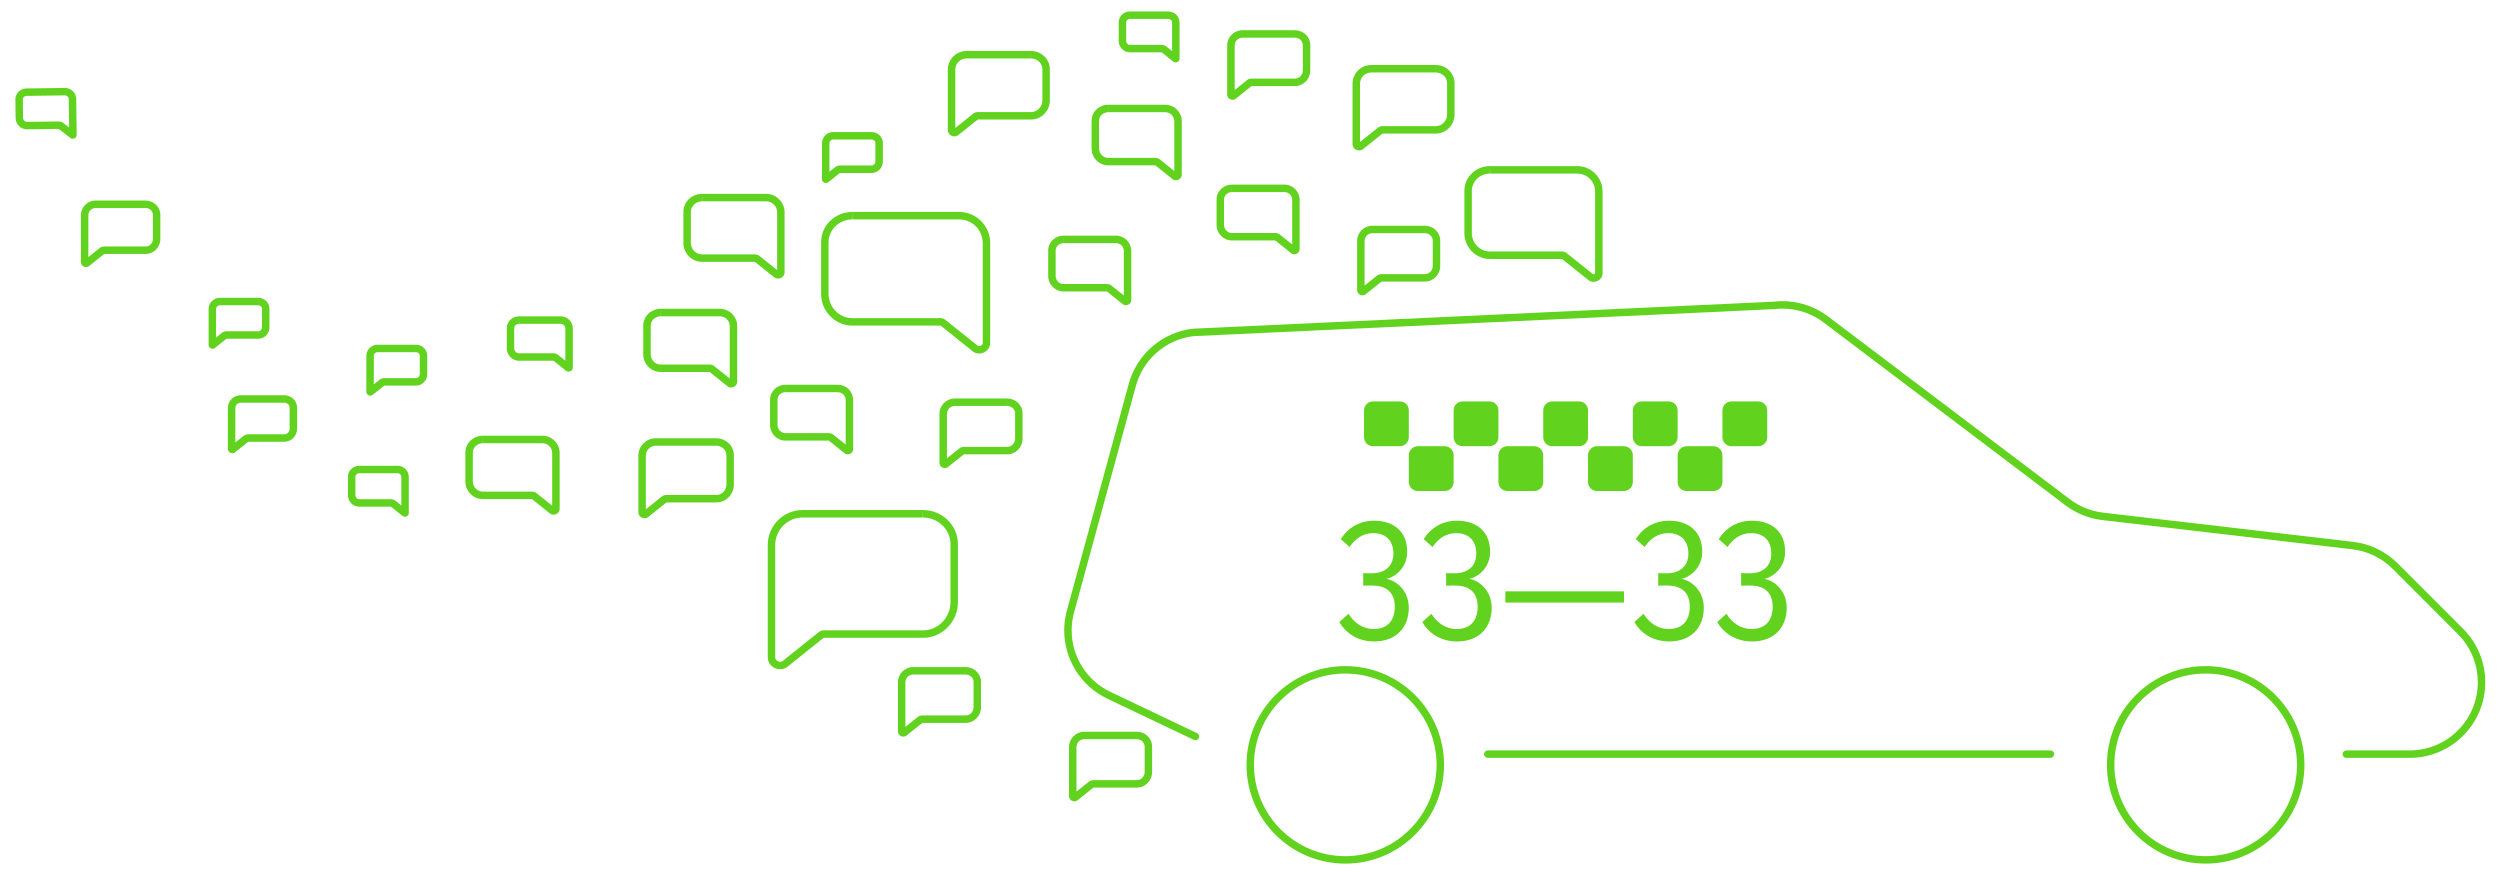 <?xml version="1.0" encoding="utf-8"?>
<!-- Generator: Adobe Illustrator 19.0.1, SVG Export Plug-In . SVG Version: 6.00 Build 0)  -->
<svg version="1.1" id="Layer_1" xmlns="http://www.w3.org/2000/svg" xmlns:xlink="http://www.w3.org/1999/xlink" x="0px" y="0px"
	 width="334.5px" height="117.167px" viewBox="0 0 334.5 117.167" style="enable-background:new 0 0 334.5 117.167;"
	 xml:space="preserve">
<style type="text/css">
	.st0{fill:#71B82F;}
	.st1{fill:#DFD91A;}
	.st2{fill:#373838;}
	.st3{fill:#61D31E;}
	.st4{fill:#E0D919;}
	.st5{fill:none;stroke:#61D31E;stroke-linecap:round;stroke-linejoin:round;stroke-miterlimit:10;}
	.st6{fill:none;stroke:#61D31E;stroke-width:2;stroke-linecap:round;stroke-linejoin:round;stroke-miterlimit:10;}
</style>
<g>
	<path class="st3" d="M192.712,102.338h-0.5c-0,3.375-1.366,6.425-3.578,8.637
		c-2.212,2.211-5.263,3.577-8.637,3.578c-3.375-0-6.425-1.366-8.637-3.578
		c-2.211-2.212-3.577-5.263-3.578-8.637c0-3.375,1.366-6.425,3.578-8.637
		c2.212-2.211,5.262-3.577,8.637-3.578c3.375,0,6.425,1.366,8.637,3.578
		c2.211,2.212,3.577,5.262,3.578,8.637H192.712h0.5
		c-0-7.298-5.916-13.214-13.215-13.215
		c-7.298,0-13.214,5.916-13.215,13.215
		c0,7.298,5.916,13.214,13.215,13.215c7.298-0,13.214-5.916,13.215-13.215
		H192.712z"/>
	<path class="st3" d="M307.836,102.338h-0.5c-0,3.375-1.366,6.425-3.578,8.637
		c-2.212,2.211-5.263,3.577-8.637,3.578c-3.375-0-6.425-1.366-8.637-3.578
		c-2.211-2.212-3.577-5.263-3.578-8.637c0-3.375,1.366-6.425,3.578-8.637
		c2.212-2.211,5.262-3.577,8.637-3.578c3.375,0,6.425,1.366,8.637,3.578
		c2.211,2.212,3.577,5.262,3.578,8.637H307.836h0.5
		c-0-7.298-5.916-13.214-13.215-13.215
		c-7.298,0-13.214,5.916-13.215,13.215
		c0,7.298,5.916,13.214,13.215,13.215c7.298-0,13.214-5.916,13.215-13.215
		H307.836z"/>
	<path class="st3" d="M199.066,101.404h75.281c0.276,0,0.5-0.224,0.5-0.5c0-0.276-0.224-0.5-0.5-0.5
		h-75.281c-0.276,0-0.5,0.224-0.5,0.5C198.566,101.18,198.79,101.404,199.066,101.404"/>
	<path class="st3" d="M313.943,101.404h8.468c5.589-0,10.118-4.53,10.119-10.119
		c0-2.684-1.066-5.257-2.964-7.155l-8.735-8.735
		c-1.611-1.611-3.718-2.631-5.981-2.895l-33.448-3.907
		c-1.613-0.188-3.146-0.804-4.441-1.783l-32.363-24.468
		c-1.766-1.335-3.91-2.047-6.102-2.047c-0.398-0-0.798,0.023-1.197,0.071
		l0.059,0.497l-0.023-0.5l-77.712,3.615l-0.036,0.003
		c-4.142,0.493-7.557,3.478-8.6,7.516l0.484,0.125l-0.482-0.132l-8.274,30.321
		l-0.002,0.007c-0.218,0.843-0.323,1.694-0.323,2.533
		c-0,3.828,2.182,7.425,5.77,9.134l11.574,5.511
		c0.249,0.119,0.548,0.013,0.666-0.236c0.119-0.249,0.013-0.548-0.236-0.666
		L148.59,92.582c-3.234-1.539-5.2-4.783-5.2-8.231
		c0-0.756,0.095-1.522,0.291-2.283l-0.484-0.125l0.482,0.132l8.274-30.321
		l0.002-0.007c0.94-3.64,4.018-6.329,7.75-6.773l-0.059-0.496l0.023,0.499
		l77.712-3.615l0.036-0.003c0.359-0.043,0.719-0.064,1.078-0.064
		c1.975,0,3.908,0.642,5.499,1.845l32.363,24.468
		c1.437,1.087,3.139,1.77,4.928,1.979l33.448,3.907
		c2.039,0.238,3.938,1.158,5.39,2.609l8.735,8.735
		c1.71,1.71,2.671,4.029,2.671,6.448c-0,2.52-1.02,4.796-2.671,6.448
		c-1.652,1.651-3.928,2.67-6.448,2.671h-8.468c-0.276,0-0.5,0.224-0.5,0.5
		c0,0.276,0.224,0.5,0.5,0.5V101.404z"/>
	<g>
		<path class="st3" d="M179.208,83.225l1.22-1.102c0.728,1.172,1.877,2.04,3.354,2.04
			c1.9,0,2.838-1.173,2.838-2.979c0-2.134-1.384-2.838-2.979-2.838
			c-0.492,0-1.031,0-1.242,0.023v-1.688c0.211,0.023,0.797,0.023,1.195,0.023
			c1.571,0,2.838-0.844,2.838-2.627c0-1.853-1.125-2.743-2.697-2.743
			c-1.383,0-2.368,0.727-3.166,1.853l-1.172-1.056
			c0.938-1.501,2.509-2.463,4.456-2.463c2.532,0,4.433,1.384,4.433,4.151
			c0,1.947-1.36,3.307-2.791,3.636c1.384,0.211,3.002,1.618,3.002,3.869
			c0,2.604-1.665,4.503-4.644,4.503C181.624,85.829,180.006,84.656,179.208,83.225z"/>
		<path class="st3" d="M190.302,83.225l1.22-1.102c0.728,1.172,1.877,2.04,3.354,2.04
			c1.9,0,2.838-1.173,2.838-2.979c0-2.134-1.384-2.838-2.979-2.838
			c-0.492,0-1.031,0-1.242,0.023v-1.688c0.211,0.023,0.797,0.023,1.195,0.023
			c1.571,0,2.838-0.844,2.838-2.627c0-1.853-1.125-2.743-2.697-2.743
			c-1.383,0-2.368,0.727-3.166,1.853l-1.172-1.056
			c0.938-1.501,2.509-2.463,4.456-2.463c2.532,0,4.433,1.384,4.433,4.151
			c0,1.947-1.36,3.307-2.791,3.636c1.384,0.211,3.002,1.618,3.002,3.869
			c0,2.604-1.665,4.503-4.644,4.503C192.718,85.829,191.099,84.656,190.302,83.225z"/>
		<path class="st3" d="M201.419,80.623V79.122h15.878v1.501H201.419z"/>
		<path class="st3" d="M218.681,83.225l1.22-1.102c0.728,1.172,1.877,2.04,3.354,2.04
			c1.9,0,2.838-1.173,2.838-2.979c0-2.134-1.384-2.838-2.979-2.838
			c-0.492,0-1.031,0-1.242,0.023v-1.688c0.211,0.023,0.797,0.023,1.195,0.023
			c1.571,0,2.838-0.844,2.838-2.627c0-1.853-1.125-2.743-2.697-2.743
			c-1.383,0-2.368,0.727-3.166,1.853l-1.172-1.056
			c0.938-1.501,2.509-2.463,4.456-2.463c2.532,0,4.433,1.384,4.433,4.151
			c0,1.947-1.36,3.307-2.791,3.636c1.384,0.211,3.002,1.618,3.002,3.869
			c0,2.604-1.665,4.503-4.644,4.503C221.097,85.829,219.478,84.656,218.681,83.225z"/>
		<path class="st3" d="M229.774,83.225l1.22-1.102c0.728,1.172,1.877,2.04,3.354,2.04
			c1.9,0,2.838-1.173,2.838-2.979c0-2.134-1.384-2.838-2.979-2.838
			c-0.492,0-1.031,0-1.242,0.023v-1.688c0.211,0.023,0.797,0.023,1.195,0.023
			c1.571,0,2.838-0.844,2.838-2.627c0-1.853-1.125-2.743-2.697-2.743
			c-1.383,0-2.368,0.727-3.166,1.853l-1.172-1.056
			c0.938-1.501,2.509-2.463,4.456-2.463c2.532,0,4.433,1.384,4.433,4.151
			c0,1.947-1.36,3.307-2.791,3.636c1.384,0.211,3.002,1.618,3.002,3.869
			c0,2.604-1.665,4.503-4.644,4.503C232.19,85.829,230.572,84.656,229.774,83.225z"/>
	</g>
	<path class="st3" d="M187.301,59.704h-3.597c-0.659,0-1.199-0.539-1.199-1.199v-3.597
		c0-0.659,0.539-1.199,1.199-1.199h3.597c0.659,0,1.199,0.539,1.199,1.199v3.597
		C188.5,59.165,187.961,59.704,187.301,59.704z"/>
	<path class="st3" d="M193.296,65.699h-3.597C189.039,65.699,188.5,65.159,188.5,64.5v-3.597
		c0-0.659,0.539-1.199,1.199-1.199h3.597c0.659,0,1.199,0.539,1.199,1.199V64.5
		C194.495,65.159,193.955,65.699,193.296,65.699z"/>
	<path class="st3" d="M199.29,59.704h-3.597c-0.659,0-1.199-0.539-1.199-1.199v-3.597
		c0-0.659,0.539-1.199,1.199-1.199h3.597c0.659,0,1.199,0.539,1.199,1.199v3.597
		C200.489,59.165,199.95,59.704,199.29,59.704z"/>
	<path class="st3" d="M205.285,65.699h-3.597c-0.659,0-1.199-0.539-1.199-1.199v-3.597
		c0-0.659,0.539-1.199,1.199-1.199h3.597c0.659,0,1.199,0.539,1.199,1.199V64.5
		C206.484,65.159,205.944,65.699,205.285,65.699z"/>
	<path class="st3" d="M211.28,59.704h-3.597c-0.659,0-1.199-0.539-1.199-1.199v-3.597
		c0-0.659,0.539-1.199,1.199-1.199h3.597c0.659,0,1.199,0.539,1.199,1.199v3.597
		C212.478,59.165,211.939,59.704,211.28,59.704z"/>
	<path class="st3" d="M217.274,65.699h-3.597c-0.659,0-1.199-0.539-1.199-1.199v-3.597
		c0-0.659,0.539-1.199,1.199-1.199h3.597c0.659,0,1.199,0.539,1.199,1.199V64.5
		C218.473,65.159,217.933,65.699,217.274,65.699z"/>
	<path class="st3" d="M223.269,59.704h-3.597c-0.659,0-1.199-0.539-1.199-1.199v-3.597
		c0-0.659,0.539-1.199,1.199-1.199h3.597c0.659,0,1.199,0.539,1.199,1.199v3.597
		C224.467,59.165,223.928,59.704,223.269,59.704z"/>
	<path class="st3" d="M229.263,65.699h-3.597c-0.659,0-1.199-0.539-1.199-1.199v-3.597
		c0-0.659,0.539-1.199,1.199-1.199h3.597c0.659,0,1.199,0.539,1.199,1.199V64.5
		C230.462,65.159,229.923,65.699,229.263,65.699z"/>
	<path class="st3" d="M235.258,59.704h-3.597c-0.659,0-1.199-0.539-1.199-1.199v-3.597
		c0-0.659,0.539-1.199,1.199-1.199h3.597c0.659,0,1.199,0.539,1.199,1.199v3.597
		C236.457,59.165,235.917,59.704,235.258,59.704z"/>
	<path class="st3" d="M19.488,26.835v1c0.53,0,0.964,0.403,0.967,0.892v3.263
		c0.003,0.524-0.437,0.986-0.935,0.989h-5.575c-0.227,0-0.447,0.077-0.625,0.219
		l-1.496,1.196V28.788c-0.002-0.251,0.096-0.489,0.275-0.67
		c0.179-0.181,0.416-0.282,0.66-0.283h6.721L19.488,26.835 M19.488,26.835h-0.013
		h-6.715c-1.071,0.007-1.942,0.889-1.935,1.96v6.284
		c0.003,0.396,0.345,0.657,0.695,0.657c0.169,0,0.34-0.061,0.475-0.198
		l1.95-1.559h5.575c1.071-0.007,1.942-0.924,1.935-1.995v-3.256
		C21.448,27.66,20.553,26.835,19.488,26.835z"/>
	<path class="st3" d="M38.037,52.885v1c0.391,0,0.712,0.294,0.714,0.648v2.844
		c0.001,0.188-0.076,0.376-0.211,0.517c-0.077,0.08-0.241,0.214-0.475,0.215
		h-4.857c-0.227,0-0.447,0.077-0.625,0.219l-1.094,0.875v-4.617
		c-0.002-0.378,0.315-0.699,0.686-0.701h5.856L38.037,52.885 M38.037,52.885h-0.012
		h-5.85c-0.933,0.006-1.692,0.774-1.686,1.708v5.475
		c0.002,0.345,0.301,0.573,0.606,0.573c0.148,0,0.297-0.053,0.414-0.172
		l1.699-1.359h4.857c0.933-0.006,1.692-0.805,1.686-1.739v-2.837
		C39.745,53.604,38.965,52.885,38.037,52.885z"/>
	<path class="st3" d="M151.189,1.532l0.01,1l5.138-0
		c0.175,0.001,0.292,0.093,0.346,0.148c0.054,0.055,0.144,0.172,0.143,0.354
		v3.803l-0.766-0.612c-0.177-0.142-0.398-0.219-0.625-0.219l-4.264,0
		c-0.167-0.001-0.283-0.096-0.337-0.152c-0.097-0.101-0.153-0.236-0.152-0.376
		V2.988c0.002-0.251,0.229-0.456,0.507-0.456L151.189,1.532 M151.189,1.532
		c-0.816,0-1.502,0.632-1.507,1.449v2.495
		c-0.005,0.82,0.662,1.523,1.482,1.529h4.271l1.494,1.195
		c0.103,0.105,0.234,0.151,0.364,0.151c0.268,0,0.531-0.2,0.533-0.504V3.033
		c0.005-0.82-0.662-1.496-1.482-1.501h-5.144L151.189,1.532z"/>
	<path class="st3" d="M48.061,62.321l0.01,1h5.138c0.175,0.001,0.292,0.093,0.346,0.148
		s0.144,0.172,0.143,0.354v3.803l-0.766-0.613
		c-0.177-0.142-0.397-0.219-0.625-0.219h-4.265
		c-0.167-0.001-0.283-0.096-0.337-0.152c-0.097-0.101-0.153-0.236-0.152-0.376
		v-2.488c0.002-0.251,0.229-0.456,0.507-0.456V62.321 M48.061,62.321
		c-0.816,0-1.502,0.632-1.507,1.449v2.495
		c-0.005,0.821,0.662,1.523,1.482,1.529h4.271l1.494,1.195
		c0.103,0.105,0.234,0.151,0.364,0.151c0.268,0,0.531-0.2,0.533-0.504v-4.814
		c0.005-0.82-0.662-1.496-1.482-1.501h-5.144H48.061z"/>
	<path class="st3" d="M64.6,58.298l0.016,1h7.964
		c0.348,0.002,0.676,0.141,0.923,0.392s0.382,0.58,0.38,0.934v7.036
		l-2.079-1.663c-0.177-0.142-0.398-0.219-0.625-0.219h-6.611
		c-0.711-0.005-1.308-0.628-1.303-1.369V60.55
		c0.004-0.69,0.604-1.252,1.336-1.252L64.6,58.298 M64.6,58.298
		c-1.264,0-2.327,0.98-2.335,2.246v3.865
		c-0.008,1.271,1.026,2.361,2.297,2.369h6.618l2.315,1.851
		c0.16,0.162,0.363,0.235,0.564,0.235c0.415,0,0.822-0.31,0.825-0.78v-7.459
		c0.008-1.271-1.026-2.318-2.297-2.326h-7.97L64.6,58.298z"/>
	<path class="st3" d="M55.655,46.123v1c0.278,0,0.506,0.204,0.507,0.449v2.501
		c0.001,0.134-0.054,0.269-0.152,0.37c-0.054,0.056-0.17,0.151-0.331,0.152
		h-4.271c-0.227,0-0.447,0.077-0.625,0.219l-0.766,0.613v-3.809
		c-0.001-0.175,0.089-0.293,0.143-0.347c0.054-0.055,0.171-0.146,0.339-0.148
		h5.15L55.655,46.123 M55.655,46.123h-0.01h-5.144
		c-0.82,0.005-1.488,0.681-1.482,1.501v4.814
		c0.002,0.304,0.265,0.504,0.533,0.504c0.13,0,0.261-0.047,0.364-0.151
		l1.494-1.195h4.271c0.821-0.005,1.488-0.708,1.482-1.529v-2.495
		C57.157,46.755,56.471,46.123,55.655,46.123z"/>
	<path class="st3" d="M95.829,58.637v1c0.748,0,1.361,0.575,1.366,1.275v3.922
		c0.005,0.75-0.606,1.388-1.327,1.393h-6.703c-0.227,0-0.447,0.077-0.625,0.219
		l-2.127,1.701v-7.16c-0.002-0.356,0.136-0.693,0.389-0.949
		s0.588-0.399,0.938-0.401l8.079-0L95.829,58.637 M95.829,58.637l-0.016,0
		H87.74c-1.288,0.008-2.335,1.069-2.326,2.356v7.555
		c0.003,0.477,0.415,0.791,0.836,0.791c0.204,0,0.409-0.074,0.571-0.238
		l2.344-1.875h6.703c1.288-0.008,2.335-1.112,2.327-2.399v-3.915
		C98.187,59.629,97.11,58.637,95.829,58.637z"/>
	<path class="st3" d="M116.618,17.67v1c0.278,0,0.506,0.204,0.507,0.449v2.501
		c0.001,0.134-0.054,0.269-0.152,0.37c-0.054,0.056-0.171,0.151-0.331,0.152
		h-4.271c-0.227,0-0.447,0.077-0.625,0.219l-0.766,0.613v-3.809
		c-0.001-0.175,0.089-0.293,0.143-0.347s0.171-0.146,0.339-0.148h5.15
		L116.618,17.67 M116.618,17.67h-0.01h-5.144
		c-0.821,0.005-1.488,0.681-1.482,1.501v4.814
		c0.002,0.304,0.265,0.504,0.533,0.504c0.13,0,0.261-0.047,0.364-0.151
		l1.494-1.195h4.271c0.82-0.005,1.488-0.708,1.482-1.529v-2.495
		C118.12,18.302,117.434,17.67,116.618,17.67z"/>
	<path class="st3" d="M34.548,39.85v1c0.278,0,0.506,0.204,0.507,0.449v2.501
		c0.001,0.134-0.054,0.269-0.152,0.37c-0.054,0.056-0.17,0.151-0.331,0.152
		h-4.271c-0.227,0-0.447,0.077-0.625,0.219l-0.766,0.612v-3.809
		c-0.001-0.175,0.089-0.293,0.143-0.347c0.054-0.055,0.171-0.146,0.339-0.148
		l5.15-0L34.548,39.85 M34.548,39.85l-0.01,0h-5.144
		c-0.82,0.005-1.488,0.681-1.482,1.501v4.814
		c0.002,0.304,0.265,0.504,0.533,0.504c0.13,0,0.261-0.047,0.364-0.151
		l1.494-1.195h4.271c0.821-0.005,1.488-0.708,1.482-1.529v-2.495
		C36.05,40.482,35.364,39.85,34.548,39.85z"/>
	<path class="st3" d="M8.708,11.765v1c0.265,0,0.49,0.224,0.492,0.495l0.049,3.803
		l-0.774-0.603c-0.176-0.137-0.392-0.211-0.615-0.211l-0.013,0l-4.267,0.055
		c-0.261,0-0.491-0.241-0.493-0.522L3.056,13.293
		c-0.001-0.151,0.073-0.255,0.135-0.315c0.097-0.094,0.229-0.146,0.377-0.147
		l5.137-0.066L8.708,11.765 M8.708,11.765l-0.01,0l-5.144,0.066
		c-0.821,0.005-1.504,0.648-1.499,1.469l0.032,2.494
		c0.005,0.818,0.676,1.51,1.493,1.51h0.009l4.271-0.055l1.509,1.175
		c0.103,0.101,0.232,0.147,0.359,0.147c0.271,0,0.535-0.204,0.533-0.51
		l-0.062-4.813C10.195,12.43,9.524,11.765,8.708,11.765z"/>
	<path class="st3" d="M69.441,42.326l0.011,1l5.577-0
		c0.336,0.002,0.618,0.288,0.615,0.63v4.306l-0.97-0.776
		c-0.177-0.142-0.398-0.219-0.625-0.219h-4.629
		c-0.212-0.001-0.358-0.121-0.427-0.192c-0.121-0.126-0.19-0.294-0.189-0.468
		v-2.701c0.002-0.32,0.287-0.58,0.636-0.58V42.326 M69.441,42.326
		c-0.886,0-1.63,0.686-1.636,1.573v2.708
		c-0.006,0.891,0.718,1.654,1.609,1.659h4.636l1.621,1.297
		c0.112,0.114,0.254,0.164,0.395,0.164c0.291,0,0.576-0.217,0.578-0.547v-5.225
		c0.006-0.891-0.718-1.624-1.609-1.63h-5.583L69.441,42.326z"/>
	<path class="st3" d="M88.395,41.322l0.016,1l7.934-0
		c0.345,0.002,0.671,0.141,0.917,0.39c0.246,0.249,0.38,0.576,0.378,0.928
		v7.002l-2.066-1.652c-0.177-0.142-0.398-0.219-0.625-0.219h-6.587
		c-0.706-0.005-1.299-0.624-1.295-1.36v-3.845
		c0.004-0.686,0.599-1.244,1.327-1.244L88.395,41.322 M88.395,41.322
		c-1.26,0-2.319,0.976-2.327,2.237v3.851
		c-0.008,1.267,1.022,2.352,2.288,2.36h6.593l2.306,1.844
		c0.159,0.161,0.362,0.234,0.562,0.234c0.414,0,0.819-0.309,0.822-0.777v-7.431
		c0.008-1.267-1.022-2.31-2.288-2.318h-7.941L88.395,41.322z"/>
	<path class="st3" d="M93.944,25.934l0.017,1h8.549c0.817,0.005,1.477,0.674,1.472,1.497
		v7.704l-2.351-1.88c-0.177-0.142-0.398-0.219-0.625-0.219l-7.097,0
		c-0.803-0.005-1.477-0.709-1.472-1.543v-4.143
		c0.005-0.781,0.681-1.417,1.507-1.417L93.944,25.934 M93.944,25.934
		c-1.357,0-2.498,1.052-2.507,2.411v4.149
		c-0.009,1.365,1.101,2.534,2.465,2.543h7.103l2.484,1.987
		c0.172,0.174,0.39,0.252,0.605,0.252c0.446,0,0.883-0.333,0.886-0.838v-8.006
		c0.009-1.365-1.101-2.488-2.465-2.497h-8.555L93.944,25.934z"/>
	<path class="st3" d="M123.464,68.24v1c2.033,0,3.697,1.586,3.71,3.529v7.802
		c0.006,0.983-0.373,1.922-1.069,2.644c-0.694,0.72-1.607,1.121-2.563,1.127
		h-13.345c-0.227,0-0.447,0.077-0.625,0.219l-4.668,3.733l-0.087,0.078
		c-0.115,0.117-0.259,0.176-0.426,0.176c-0.266,0-0.662-0.184-0.664-0.574V72.926
		c-0.006-0.973,0.37-1.893,1.06-2.592s1.605-1.087,2.572-1.093l16.08-0
		L123.464,68.24 M123.464,68.24l-0.032,0h-16.074
		c-2.564,0.016-4.648,2.128-4.632,4.691v15.042
		c0.006,0.949,0.827,1.574,1.664,1.574c0.405,0,0.815-0.146,1.138-0.473
		l4.667-3.733h13.345c2.564-0.016,4.648-2.213,4.632-4.777v-7.795
		C128.157,70.216,126.014,68.24,123.464,68.24z"/>
	<path class="st3" d="M137.943,6.82v1c0.837,0,1.522,0.644,1.527,1.43v4.189
		c0.003,0.406-0.155,0.794-0.444,1.094c-0.285,0.296-0.657,0.46-1.041,0.463
		h-7.16c-0.227,0-0.447,0.077-0.625,0.219l-2.383,1.906V9.331
		c-0.005-0.828,0.664-1.505,1.485-1.511h8.631L137.943,6.82 M137.943,6.82
		l-0.017,0h-8.624c-1.376,0.009-2.494,1.141-2.485,2.517v8.07
		c0.003,0.509,0.444,0.844,0.893,0.844c0.218,0,0.437-0.078,0.61-0.254
		l2.504-2.003h7.16c1.376-0.009,2.494-1.187,2.485-2.563V9.25
		C140.461,7.88,139.311,6.82,137.943,6.82z"/>
	<path class="st3" d="M192.095,8.698v1c0.837,0,1.522,0.644,1.527,1.43v4.189
		c0.003,0.406-0.155,0.794-0.444,1.094c-0.285,0.296-0.657,0.46-1.041,0.463
		h-7.16c-0.227,0-0.447,0.077-0.625,0.219l-2.383,1.906v-7.789
		c-0.005-0.828,0.664-1.505,1.485-1.511h8.631L192.095,8.698 M192.095,8.698
		l-0.017,0h-8.624c-1.376,0.009-2.494,1.141-2.485,2.517v8.07
		c0.003,0.509,0.444,0.844,0.893,0.844c0.218,0,0.437-0.079,0.61-0.254
		l2.504-2.003h7.16c1.376-0.009,2.494-1.187,2.485-2.563v-4.182
		C194.613,9.758,193.463,8.698,192.095,8.698z"/>
	<path class="st3" d="M105.091,51.48l0.014,1h7.017c0.275,0.002,0.534,0.112,0.729,0.31
		c0.196,0.198,0.302,0.459,0.301,0.74v5.952l-1.639-1.311
		c-0.177-0.142-0.398-0.219-0.625-0.219l-5.825,0
		c-0.268-0.002-0.524-0.115-0.721-0.32c-0.198-0.206-0.311-0.483-0.309-0.767
		v-3.4c0.003-0.543,0.478-0.985,1.058-0.985V51.48 M105.091,51.48
		c-1.114,0-2.051,0.863-2.058,1.979v3.406
		c-0.007,1.12,0.904,2.08,2.024,2.087h5.831l2.039,1.631
		c0.141,0.143,0.32,0.207,0.497,0.207c0.366,0,0.725-0.273,0.727-0.688v-6.572
		c0.007-1.12-0.904-2.043-2.024-2.05h-7.023L105.091,51.48z"/>
	<path class="st3" d="M164.834,24.702l0.014,1l7.017-0
		c0.275,0.002,0.534,0.112,0.729,0.31s0.302,0.459,0.301,0.74l0,5.952
		l-1.639-1.311c-0.177-0.142-0.398-0.219-0.625-0.219h-5.825
		c-0.268-0.002-0.524-0.115-0.721-0.32c-0.198-0.206-0.311-0.483-0.309-0.767
		V26.688c0.003-0.543,0.478-0.985,1.058-0.985L164.834,24.702 M164.834,24.702
		c-1.114,0-2.051,0.863-2.058,1.979v3.406
		c-0.007,1.12,0.904,2.08,2.024,2.087h5.831l2.039,1.631
		c0.141,0.143,0.32,0.207,0.497,0.207c0.366,0,0.725-0.273,0.727-0.688v-6.572
		c0.007-1.12-0.904-2.043-2.024-2.05h-7.023L164.834,24.702z"/>
	<path class="st3" d="M142.306,31.529l0.014,1l7.017-0
		c0.275,0.002,0.534,0.112,0.729,0.31c0.196,0.198,0.303,0.459,0.301,0.74
		v5.952l-1.639-1.311c-0.177-0.142-0.398-0.219-0.625-0.219h-5.825
		c-0.562-0.004-1.034-0.499-1.03-1.087v-3.4
		c0.003-0.543,0.478-0.985,1.058-0.985L142.306,31.529 M142.306,31.529
		c-1.114,0-2.051,0.863-2.058,1.979v3.406
		c-0.007,1.12,0.904,2.08,2.024,2.087h5.831l2.039,1.631
		c0.141,0.143,0.32,0.207,0.497,0.207c0.366,0,0.725-0.273,0.727-0.688v-6.572
		c0.007-1.12-0.904-2.043-2.024-2.05h-7.023L142.306,31.529z"/>
	<path class="st3" d="M173.259,4.043v1c0.58,0,1.054,0.442,1.058,0.979l0,3.412
		c0.002,0.278-0.111,0.555-0.309,0.761c-0.197,0.205-0.453,0.318-0.714,0.32
		h-5.831c-0.227,0-0.447,0.077-0.625,0.219l-1.639,1.311V6.086
		c-0.002-0.275,0.105-0.535,0.301-0.733s0.455-0.308,0.723-0.31l7.03-0
		L173.259,4.043 M173.259,4.043l-0.014,0h-7.023
		c-1.12,0.007-2.031,0.93-2.024,2.05v6.572
		c0.003,0.415,0.361,0.688,0.727,0.688c0.177,0,0.356-0.064,0.497-0.207
		l2.039-1.631h5.831c1.12-0.007,2.031-0.967,2.024-2.087V6.022
		C175.31,4.906,174.373,4.043,173.259,4.043z"/>
	<path class="st3" d="M152.096,97.909v1c0.58,0,1.054,0.442,1.058,0.979l0,3.412
		c0.002,0.278-0.111,0.555-0.309,0.761c-0.197,0.205-0.453,0.318-0.714,0.32
		h-5.831c-0.227,0-0.447,0.077-0.625,0.219l-1.639,1.311v-5.958
		c-0.004-0.572,0.458-1.04,1.024-1.044h7.03L152.096,97.909 M152.096,97.909
		l-0.014,0h-7.023c-1.12,0.007-2.031,0.93-2.024,2.05v6.572
		c0.003,0.415,0.361,0.688,0.727,0.688c0.177,0,0.356-0.064,0.497-0.207
		l2.039-1.631h5.831c1.12-0.007,2.031-0.967,2.024-2.087v-3.406
		C154.147,98.772,153.211,97.909,152.096,97.909z"/>
	<path class="st3" d="M134.764,53.318v1c0.58,0,1.054,0.442,1.058,0.979v3.412
		c0.002,0.278-0.111,0.555-0.309,0.761c-0.197,0.205-0.453,0.318-0.714,0.32
		h-5.831c-0.227,0-0.447,0.077-0.625,0.219l-1.639,1.311v-5.959
		c-0.002-0.275,0.105-0.535,0.301-0.733s0.455-0.308,0.723-0.31h7.03
		L134.764,53.318 M134.764,53.318l-0.014,0h-7.023
		c-1.12,0.007-2.031,0.93-2.024,2.05v6.572
		c0.003,0.415,0.361,0.688,0.727,0.688c0.177,0,0.356-0.064,0.497-0.207
		l2.039-1.631h5.831c1.12-0.007,2.031-0.967,2.024-2.087v-3.406
		C136.815,54.182,135.878,53.318,134.764,53.318z"/>
	<path class="st3" d="M129.204,89.253v1c0.58,0,1.054,0.442,1.058,0.979v3.412
		c0.002,0.278-0.111,0.555-0.309,0.761c-0.197,0.205-0.453,0.318-0.714,0.32
		h-5.831c-0.227,0-0.447,0.077-0.625,0.219l-1.639,1.311v-5.959
		c-0.002-0.275,0.105-0.535,0.301-0.733s0.455-0.308,0.723-0.31l7.03-0
		L129.204,89.253 M129.204,89.253l-0.014,0h-7.023
		c-1.12,0.007-2.031,0.93-2.024,2.05v6.572
		c0.003,0.415,0.361,0.688,0.727,0.688c0.177,0,0.356-0.064,0.497-0.207
		l2.039-1.631h5.831c1.12-0.007,2.031-0.967,2.024-2.087v-3.406
		C131.255,90.116,130.319,89.253,129.204,89.253z"/>
	<path class="st3" d="M190.644,30.203v1c0.58,0,1.054,0.442,1.058,0.979v3.412
		c0.004,0.582-0.468,1.077-1.024,1.081h-5.831c-0.227,0-0.447,0.077-0.625,0.219
		l-1.639,1.311l-0-5.958c-0.002-0.275,0.105-0.535,0.301-0.733
		c0.196-0.198,0.455-0.308,0.723-0.31l7.03-0L190.644,30.203 M190.644,30.203
		l-0.014,0h-7.023c-1.12,0.007-2.031,0.93-2.024,2.05v6.572
		c0.003,0.415,0.361,0.688,0.727,0.688c0.177,0,0.356-0.064,0.497-0.207
		l2.039-1.631h5.831c1.12-0.007,2.031-0.967,2.024-2.087v-3.406
		C192.695,31.066,191.758,30.203,190.644,30.203z"/>
	<path class="st3" d="M199.356,22.224l0.023,1l11.674-0
		c0.634,0.004,1.231,0.257,1.681,0.713c0.45,0.456,0.695,1.056,0.691,1.696
		v10.924c-0.001,0.113-0.156,0.15-0.21,0.15l-0.115-0.047l-0.087-0.078
		l-3.392-2.713c-0.177-0.142-0.398-0.219-0.625-0.219l-9.692,0
		c-1.294-0.008-2.381-1.137-2.372-2.471v-5.658
		c0.008-1.267,1.095-2.298,2.423-2.298L199.356,22.224 M199.356,22.224
		c-1.853,0-3.411,1.436-3.423,3.291v5.665
		c-0.012,1.863,1.503,3.459,3.366,3.471h9.698l3.392,2.713
		c0.235,0.238,0.532,0.344,0.827,0.344c0.609,0,1.205-0.454,1.21-1.144V25.633
		c0.012-1.863-1.503-3.397-3.366-3.409h-11.681L199.356,22.224z"/>
	<path class="st3" d="M148.286,14.014l0.015,1h7.617
		c0.321,0.002,0.624,0.131,0.852,0.362s0.353,0.536,0.351,0.863l0,6.638
		l-1.918-1.534c-0.177-0.142-0.398-0.219-0.625-0.219h-6.323
		c-0.314-0.002-0.613-0.135-0.843-0.373c-0.234-0.243-0.362-0.558-0.36-0.892
		v-3.691c0.004-0.637,0.557-1.154,1.234-1.154L148.286,14.014 M148.286,14.014
		c-1.209,0-2.226,0.937-2.234,2.148v3.697
		c-0.008,1.216,0.981,2.258,2.197,2.266h6.329l2.214,1.77
		c0.153,0.155,0.347,0.224,0.539,0.224c0.397,0,0.787-0.296,0.789-0.746V16.24
		c0.008-1.216-0.981-2.217-2.197-2.225h-7.623L148.286,14.014z"/>
	<path class="st3" d="M114.05,28.357l0.028,1l14.284-0
		c1.734,0.011,3.135,1.431,3.124,3.171v13.367
		c-0.002,0.277-0.287,0.406-0.48,0.406c-0.12,0-0.218-0.04-0.3-0.123
		l-0.087-0.078l-4.15-3.319c-0.177-0.142-0.398-0.219-0.625-0.219l-11.858,0
		c-0.826-0.005-1.609-0.349-2.205-0.968c-0.598-0.621-0.924-1.428-0.919-2.279
		v-6.924c0.011-1.672,1.44-3.033,3.187-3.033L114.05,28.357 M114.05,28.357
		c-2.267,0-4.173,1.757-4.187,4.027v6.93
		c-0.015,2.279,1.838,4.232,4.118,4.247h11.865l4.15,3.319
		c0.287,0.291,0.651,0.421,1.011,0.421c0.745,0,1.474-0.556,1.48-1.399V32.528
		c0.015-2.279-1.839-4.156-4.118-4.171h-14.29L114.05,28.357z"/>
</g>
</svg>
